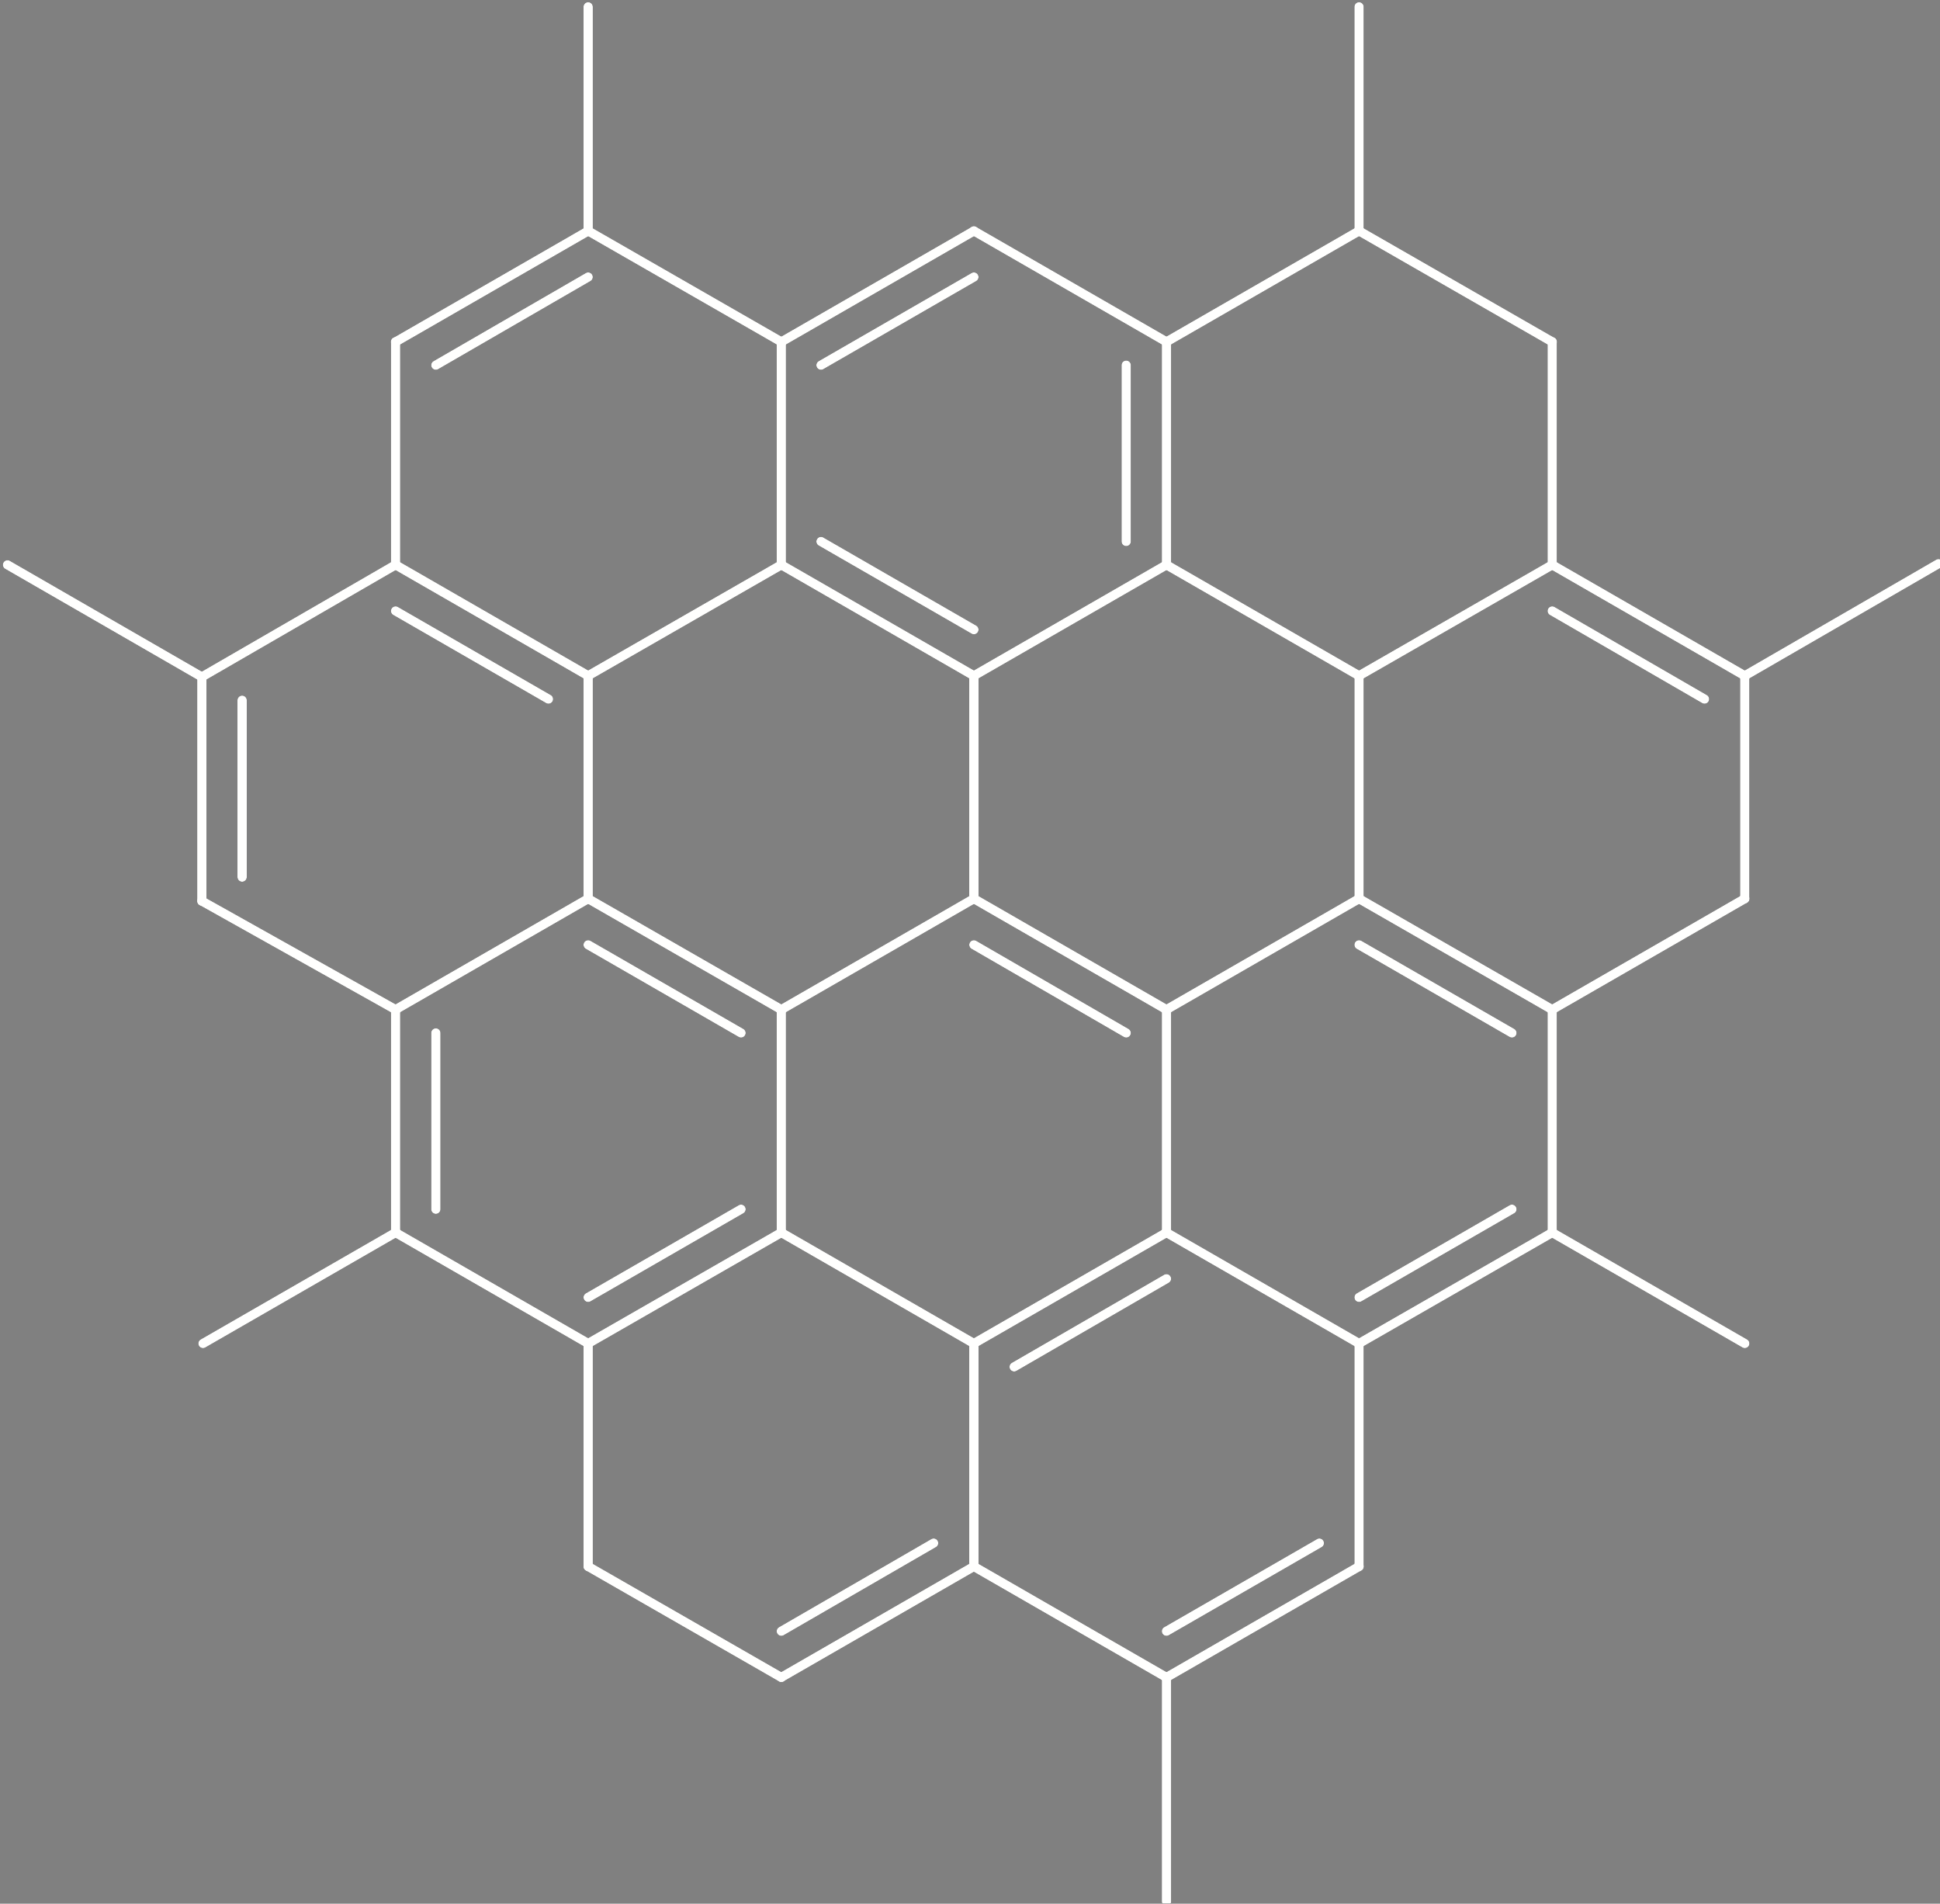 <?xml version="1.0" encoding="UTF-8" standalone="no"?>
<!-- Created with Inkscape (http://www.inkscape.org/) -->

<svg
   width="342.847"
   height="336.351"
   viewBox="0 0 90.712 88.993"
   version="1.1"
   id="svg1"
   xml:space="preserve"
   inkscape:export-filename="graphite.png"
   inkscape:export-xdpi="96"
   inkscape:export-ydpi="96"
   xmlns:inkscape="http://www.inkscape.org/namespaces/inkscape"
   xmlns:sodipodi="http://sodipodi.sourceforge.net/DTD/sodipodi-0.dtd"
   xmlns="http://www.w3.org/2000/svg"
   xmlns:svg="http://www.w3.org/2000/svg"><rect x="0" y="0" width="90.712" height="88.993" fill="#808080" stroke="none"/><sodipodi:namedview
     id="namedview1"
     pagecolor="#ffffff"
     bordercolor="#000000"
     borderopacity="0.25"
     inkscape:showpageshadow="2"
     inkscape:pageopacity="0.0"
     inkscape:pagecheckerboard="0"
     inkscape:deskcolor="#d1d1d1"
     inkscape:document-units="mm"
     showgrid="true"><inkscape:grid
       id="grid1"
       units="mm"
       originx="-299.494"
       originy="-112.679"
       spacingx="1"
       spacingy="1"
       empcolor="#0099e5"
       empopacity="0.302"
       color="#0099e5"
       opacity="0.149"
       empspacing="5"
       dotted="false"
       gridanglex="30"
       gridanglez="30"
       visible="true" /></sodipodi:namedview><defs
     id="defs1" /><g
     inkscape:label="Capa 1"
     inkscape:groupmode="layer"
     id="layer1"
     transform="translate(-299.494,-112.679)"><g
       id="g39234"
       transform="matrix(2.439,0,0,2.439,-492.789,-481.442)"><path
         style="fill:none;stroke:#000000;stroke-width:0.179px;stroke-linecap:round;stroke-linejoin:miter;stroke-miterlimit:2;stroke-dasharray:none;stroke-opacity:1"
         d="m 343.51,273.616 3.692,2.126"
         id="path1-6" /><path
         style="fill:none;stroke:#000000;stroke-width:0.179px;stroke-linecap:round;stroke-linejoin:miter;stroke-miterlimit:2;stroke-dasharray:none;stroke-opacity:1"
         d="m 350.894,273.616 -3.692,2.126"
         id="path2-6" /><path
         style="fill:none;stroke:#000000;stroke-width:0.179px;stroke-linecap:round;stroke-linejoin:miter;stroke-miterlimit:2;stroke-dasharray:none;stroke-opacity:1"
         d="m 350.133,273.168 -2.931,1.689"
         id="path3-7" /><path
         style="fill:none;stroke:#000000;stroke-width:0.179px;stroke-linecap:round;stroke-linejoin:miter;stroke-miterlimit:2;stroke-dasharray:none;stroke-opacity:1"
         d="m 350.894,269.342 v 4.274"
         id="path4-1" /><path
         style="fill:none;stroke:#000000;stroke-width:0.179px;stroke-linecap:round;stroke-linejoin:miter;stroke-miterlimit:2;stroke-dasharray:none;stroke-opacity:1"
         d="m 350.894,269.342 -3.692,-2.126"
         id="path5-9" /><path
         style="fill:none;stroke:#000000;stroke-width:0.179px;stroke-linecap:round;stroke-linejoin:miter;stroke-miterlimit:2;stroke-dasharray:none;stroke-opacity:1"
         d="m 354.597,267.216 -3.703,2.126"
         id="path6-8" /><path
         style="fill:none;stroke:#000000;stroke-width:0.179px;stroke-linecap:round;stroke-linejoin:miter;stroke-miterlimit:2;stroke-dasharray:none;stroke-opacity:1"
         d="m 353.825,266.769 -2.931,1.689"
         id="path7-20" /><path
         style="fill:none;stroke:#000000;stroke-width:0.179px;stroke-linecap:round;stroke-linejoin:miter;stroke-miterlimit:2;stroke-dasharray:none;stroke-opacity:1"
         d="m 354.597,267.216 v -4.274"
         id="path8-1" /><path
         style="fill:none;stroke:#000000;stroke-width:0.179px;stroke-linecap:round;stroke-linejoin:miter;stroke-miterlimit:2;stroke-dasharray:none;stroke-opacity:1"
         d="m 354.597,267.216 3.692,2.126"
         id="path9-4" /><path
         style="fill:none;stroke:#000000;stroke-width:0.179px;stroke-linecap:round;stroke-linejoin:miter;stroke-miterlimit:2;stroke-dasharray:none;stroke-opacity:1"
         d="m 354.597,250.144 -3.703,-2.126"
         id="path10-2" /><path
         style="fill:none;stroke:#000000;stroke-width:0.179px;stroke-linecap:round;stroke-linejoin:miter;stroke-miterlimit:2;stroke-dasharray:none;stroke-opacity:1"
         d="m 354.597,262.943 3.692,-2.126"
         id="path11-6" /><path
         style="fill:none;stroke:#000000;stroke-width:0.179px;stroke-linecap:round;stroke-linejoin:miter;stroke-miterlimit:2;stroke-dasharray:none;stroke-opacity:1"
         d="m 350.894,260.817 3.703,2.126"
         id="path12-2" /><path
         style="fill:none;stroke:#000000;stroke-width:0.179px;stroke-linecap:round;stroke-linejoin:miter;stroke-miterlimit:2;stroke-dasharray:none;stroke-opacity:1"
         d="m 350.894,261.701 2.931,1.689"
         id="path13-8" /><path
         style="fill:none;stroke:#000000;stroke-width:0.179px;stroke-linecap:round;stroke-linejoin:miter;stroke-miterlimit:2;stroke-dasharray:none;stroke-opacity:1"
         d="m 354.597,254.418 -3.703,2.126"
         id="path14-0" /><path
         style="fill:none;stroke:#000000;stroke-width:0.179px;stroke-linecap:round;stroke-linejoin:miter;stroke-miterlimit:2;stroke-dasharray:none;stroke-opacity:1"
         d="m 354.597,254.418 v -4.274"
         id="path15-71" /><path
         style="fill:none;stroke:#000000;stroke-width:0.179px;stroke-linecap:round;stroke-linejoin:miter;stroke-miterlimit:2;stroke-dasharray:none;stroke-opacity:1"
         d="M 358.288,256.544 354.597,254.418"
         id="path16-3" /><path
         style="fill:none;stroke:#000000;stroke-width:0.179px;stroke-linecap:round;stroke-linejoin:miter;stroke-miterlimit:2;stroke-dasharray:none;stroke-opacity:1"
         d="m 357.517,256.991 -2.92,-1.689"
         id="path17-7" /><path
         style="fill:none;stroke:#000000;stroke-width:0.179px;stroke-linecap:round;stroke-linejoin:miter;stroke-miterlimit:2;stroke-dasharray:none;stroke-opacity:1"
         d="m 358.288,256.544 v 4.274"
         id="path18-7" /><path
         style="fill:none;stroke:#000000;stroke-width:0.179px;stroke-linecap:round;stroke-linejoin:miter;stroke-miterlimit:2;stroke-dasharray:none;stroke-opacity:1"
         d="m 332.423,262.943 v 4.274"
         id="path19-2" /><path
         style="fill:none;stroke:#000000;stroke-width:0.179px;stroke-linecap:round;stroke-linejoin:miter;stroke-miterlimit:2;stroke-dasharray:none;stroke-opacity:1"
         d="m 333.195,263.39 v 3.379"
         id="path20-2" /><path
         style="fill:none;stroke:#000000;stroke-width:0.179px;stroke-linecap:round;stroke-linejoin:miter;stroke-miterlimit:2;stroke-dasharray:none;stroke-opacity:1"
         d="m 336.115,260.817 -3.692,2.126"
         id="path21-0" /><path
         style="fill:none;stroke:#000000;stroke-width:0.179px;stroke-linecap:round;stroke-linejoin:miter;stroke-miterlimit:2;stroke-dasharray:none;stroke-opacity:1"
         d="m 347.202,267.216 v -4.274"
         id="path22-1" /><path
         style="fill:none;stroke:#000000;stroke-width:0.179px;stroke-linecap:round;stroke-linejoin:miter;stroke-miterlimit:2;stroke-dasharray:none;stroke-opacity:1"
         d="m 343.51,269.342 3.692,-2.126"
         id="path23-95" /><path
         style="fill:none;stroke:#000000;stroke-width:0.179px;stroke-linecap:round;stroke-linejoin:miter;stroke-miterlimit:2;stroke-dasharray:none;stroke-opacity:1"
         d="m 344.282,269.79 2.92,-1.689"
         id="path24-1" /><path
         style="fill:none;stroke:#000000;stroke-width:0.179px;stroke-linecap:round;stroke-linejoin:miter;stroke-miterlimit:2;stroke-dasharray:none;stroke-opacity:1"
         d="m 343.51,273.616 v -4.274"
         id="path25-0" /><path
         style="fill:none;stroke:#000000;stroke-width:0.179px;stroke-linecap:round;stroke-linejoin:miter;stroke-miterlimit:2;stroke-dasharray:none;stroke-opacity:1"
         d="m 339.818,275.741 3.692,-2.126"
         id="path26-8" /><path
         style="fill:none;stroke:#000000;stroke-width:0.179px;stroke-linecap:round;stroke-linejoin:miter;stroke-miterlimit:2;stroke-dasharray:none;stroke-opacity:1"
         d="m 339.818,274.857 2.92,-1.689"
         id="path27-3" /><path
         style="fill:none;stroke:#000000;stroke-width:0.179px;stroke-linecap:round;stroke-linejoin:miter;stroke-miterlimit:2;stroke-dasharray:none;stroke-opacity:1"
         d="m 336.115,273.616 3.703,2.126"
         id="path28-3" /><path
         style="fill:none;stroke:#000000;stroke-width:0.179px;stroke-linecap:round;stroke-linejoin:miter;stroke-miterlimit:2;stroke-dasharray:none;stroke-opacity:1"
         d="m 336.115,269.342 v 4.274"
         id="path29-0" /><path
         style="fill:none;stroke:#000000;stroke-width:0.179px;stroke-linecap:round;stroke-linejoin:miter;stroke-miterlimit:2;stroke-dasharray:none;stroke-opacity:1"
         d="m 336.115,269.342 -3.692,-2.126"
         id="path30-6" /><path
         style="fill:none;stroke:#000000;stroke-width:0.179px;stroke-linecap:round;stroke-linejoin:miter;stroke-miterlimit:2;stroke-dasharray:none;stroke-opacity:1"
         d="m 339.818,267.216 -3.703,2.126"
         id="path31-8" /><path
         style="fill:none;stroke:#000000;stroke-width:0.179px;stroke-linecap:round;stroke-linejoin:miter;stroke-miterlimit:2;stroke-dasharray:none;stroke-opacity:1"
         d="m 339.046,266.769 -2.931,1.689"
         id="path32-3" /><path
         style="fill:none;stroke:#000000;stroke-width:0.179px;stroke-linecap:round;stroke-linejoin:miter;stroke-miterlimit:2;stroke-dasharray:none;stroke-opacity:1"
         d="m 339.818,267.216 v -4.274"
         id="path33-5" /><path
         style="fill:none;stroke:#000000;stroke-width:0.179px;stroke-linecap:round;stroke-linejoin:miter;stroke-miterlimit:2;stroke-dasharray:none;stroke-opacity:1"
         d="m 339.818,267.216 3.692,2.126"
         id="path34-1" /><path
         style="fill:none;stroke:#000000;stroke-width:0.179px;stroke-linecap:round;stroke-linejoin:miter;stroke-miterlimit:2;stroke-dasharray:none;stroke-opacity:1"
         d="m 332.423,250.144 v 4.274"
         id="path35-0" /><path
         style="fill:none;stroke:#000000;stroke-width:0.179px;stroke-linecap:round;stroke-linejoin:miter;stroke-miterlimit:2;stroke-dasharray:none;stroke-opacity:1"
         d="m 336.115,248.019 -3.692,2.126"
         id="path36-1" /><path
         style="fill:none;stroke:#000000;stroke-width:0.179px;stroke-linecap:round;stroke-linejoin:miter;stroke-miterlimit:2;stroke-dasharray:none;stroke-opacity:1"
         d="m 336.115,248.902 -2.92,1.689"
         id="path37-1" /><path
         style="fill:none;stroke:#000000;stroke-width:0.179px;stroke-linecap:round;stroke-linejoin:miter;stroke-miterlimit:2;stroke-dasharray:none;stroke-opacity:1"
         d="m 339.818,250.144 -3.703,-2.126"
         id="path38-4" /><path
         style="fill:none;stroke:#000000;stroke-width:0.179px;stroke-linecap:round;stroke-linejoin:miter;stroke-miterlimit:2;stroke-dasharray:none;stroke-opacity:1"
         d="m 343.51,248.019 -3.692,2.126"
         id="path39-7" /><path
         style="fill:none;stroke:#000000;stroke-width:0.179px;stroke-linecap:round;stroke-linejoin:miter;stroke-miterlimit:2;stroke-dasharray:none;stroke-opacity:1"
         d="m 343.51,248.902 -2.931,1.689"
         id="path40-66" /><path
         style="fill:none;stroke:#000000;stroke-width:0.179px;stroke-linecap:round;stroke-linejoin:miter;stroke-miterlimit:2;stroke-dasharray:none;stroke-opacity:1"
         d="m 347.202,250.144 -3.692,-2.126"
         id="path41-1" /><path
         style="fill:none;stroke:#000000;stroke-width:0.179px;stroke-linecap:round;stroke-linejoin:miter;stroke-miterlimit:2;stroke-dasharray:none;stroke-opacity:1"
         d="m 350.894,256.544 -3.692,-2.126"
         id="path42-0" /><path
         style="fill:none;stroke:#000000;stroke-width:0.179px;stroke-linecap:round;stroke-linejoin:miter;stroke-miterlimit:2;stroke-dasharray:none;stroke-opacity:1"
         d="m 347.202,262.943 3.692,-2.126"
         id="path43-2" /><path
         style="fill:none;stroke:#000000;stroke-width:0.179px;stroke-linecap:round;stroke-linejoin:miter;stroke-miterlimit:2;stroke-dasharray:none;stroke-opacity:1"
         d="m 343.51,260.817 3.692,2.126"
         id="path44-1" /><path
         style="fill:none;stroke:#000000;stroke-width:0.179px;stroke-linecap:round;stroke-linejoin:miter;stroke-miterlimit:2;stroke-dasharray:none;stroke-opacity:1"
         d="m 343.51,261.701 2.92,1.689"
         id="path45-0" /><path
         style="fill:none;stroke:#000000;stroke-width:0.179px;stroke-linecap:round;stroke-linejoin:miter;stroke-miterlimit:2;stroke-dasharray:none;stroke-opacity:1"
         d="m 339.818,262.943 3.692,-2.126"
         id="path46-7" /><path
         style="fill:none;stroke:#000000;stroke-width:0.179px;stroke-linecap:round;stroke-linejoin:miter;stroke-miterlimit:2;stroke-dasharray:none;stroke-opacity:1"
         d="m 336.115,260.817 3.703,2.126"
         id="path47-9" /><path
         style="fill:none;stroke:#000000;stroke-width:0.179px;stroke-linecap:round;stroke-linejoin:miter;stroke-miterlimit:2;stroke-dasharray:none;stroke-opacity:1"
         d="m 336.115,261.701 2.931,1.689"
         id="path48-5" /><path
         style="fill:none;stroke:#000000;stroke-width:0.179px;stroke-linecap:round;stroke-linejoin:miter;stroke-miterlimit:2;stroke-dasharray:none;stroke-opacity:1"
         d="m 336.115,256.544 v 4.274"
         id="path49-5" /><path
         style="fill:none;stroke:#000000;stroke-width:0.179px;stroke-linecap:round;stroke-linejoin:miter;stroke-miterlimit:2;stroke-dasharray:none;stroke-opacity:1"
         d="m 336.115,256.544 -3.692,-2.126"
         id="path50-1" /><path
         style="fill:none;stroke:#000000;stroke-width:0.179px;stroke-linecap:round;stroke-linejoin:miter;stroke-miterlimit:2;stroke-dasharray:none;stroke-opacity:1"
         d="m 335.354,256.991 -2.931,-1.689"
         id="path51-1" /><path
         style="fill:none;stroke:#000000;stroke-width:0.179px;stroke-linecap:round;stroke-linejoin:miter;stroke-miterlimit:2;stroke-dasharray:none;stroke-opacity:1"
         d="m 339.818,254.418 -3.703,2.126"
         id="path52-5" /><path
         style="fill:none;stroke:#000000;stroke-width:0.179px;stroke-linecap:round;stroke-linejoin:miter;stroke-miterlimit:2;stroke-dasharray:none;stroke-opacity:1"
         d="m 339.818,254.418 v -4.274"
         id="path53-3" /><path
         style="fill:none;stroke:#000000;stroke-width:0.179px;stroke-linecap:round;stroke-linejoin:miter;stroke-miterlimit:2;stroke-dasharray:none;stroke-opacity:1"
         d="m 343.51,256.544 -3.692,-2.126"
         id="path54-0" /><path
         style="fill:none;stroke:#000000;stroke-width:0.179px;stroke-linecap:round;stroke-linejoin:miter;stroke-miterlimit:2;stroke-dasharray:none;stroke-opacity:1"
         d="m 343.51,255.66 -2.931,-1.689"
         id="path55-7" /><path
         style="fill:none;stroke:#000000;stroke-width:0.179px;stroke-linecap:round;stroke-linejoin:miter;stroke-miterlimit:2;stroke-dasharray:none;stroke-opacity:1"
         d="m 343.51,256.544 3.692,-2.126"
         id="path56-9" /><path
         style="fill:none;stroke:#000000;stroke-width:0.179px;stroke-linecap:round;stroke-linejoin:miter;stroke-miterlimit:2;stroke-dasharray:none;stroke-opacity:1"
         d="m 343.51,256.544 v 4.274"
         id="path57-1" /><path
         style="fill:none;stroke:#000000;stroke-width:0.179px;stroke-linecap:round;stroke-linejoin:miter;stroke-miterlimit:2;stroke-dasharray:none;stroke-opacity:1"
         d="m 347.202,250.144 3.692,-2.126"
         id="path58-6" /><path
         style="fill:none;stroke:#000000;stroke-width:0.179px;stroke-linecap:round;stroke-linejoin:miter;stroke-miterlimit:2;stroke-dasharray:none;stroke-opacity:1"
         d="m 350.894,256.544 v 4.274"
         id="path59-2" /><path
         style="fill:none;stroke:#000000;stroke-width:0.179px;stroke-linecap:round;stroke-linejoin:miter;stroke-miterlimit:2;stroke-dasharray:none;stroke-opacity:1"
         d="m 347.202,254.418 v -4.274"
         id="path60-5" /><path
         style="fill:none;stroke:#000000;stroke-width:0.179px;stroke-linecap:round;stroke-linejoin:miter;stroke-miterlimit:2;stroke-dasharray:none;stroke-opacity:1"
         d="m 346.43,253.97 v -3.379"
         id="path61-3" /><path
         style="fill:none;stroke:#000000;stroke-width:0.179px;stroke-linecap:round;stroke-linejoin:miter;stroke-miterlimit:2;stroke-dasharray:none;stroke-opacity:1"
         d="m 328.709,256.566 3.714,-2.148"
         id="path62-4" /><path
         style="fill:none;stroke:#000000;stroke-width:0.179px;stroke-linecap:round;stroke-linejoin:miter;stroke-miterlimit:2;stroke-dasharray:none;stroke-opacity:1"
         d="m 328.709,260.862 v -4.296"
         id="path63-9" /><path
         style="fill:none;stroke:#000000;stroke-width:0.179px;stroke-linecap:round;stroke-linejoin:miter;stroke-miterlimit:2;stroke-dasharray:none;stroke-opacity:1"
         d="M 329.481,260.403 V 257.013"
         id="path64-0" /><path
         style="fill:none;stroke:#000000;stroke-width:0.179px;stroke-linecap:round;stroke-linejoin:miter;stroke-miterlimit:2;stroke-dasharray:none;stroke-opacity:1"
         d="m 332.423,262.943 -3.714,-2.081"
         id="path65-1" /><path
         style="fill:none;stroke:#000000;stroke-width:0.179px;stroke-linecap:round;stroke-linejoin:miter;stroke-miterlimit:2;stroke-dasharray:none;stroke-opacity:1"
         d="m 332.423,267.216 -3.692,2.126"
         id="path66-6" /><path
         style="fill:none;stroke:#000000;stroke-width:0.179px;stroke-linecap:round;stroke-linejoin:miter;stroke-miterlimit:2;stroke-dasharray:none;stroke-opacity:1"
         d="m 324.983,254.418 3.725,2.148"
         id="path67-0" /><path
         style="fill:none;stroke:#000000;stroke-width:0.179px;stroke-linecap:round;stroke-linejoin:miter;stroke-miterlimit:2;stroke-dasharray:none;stroke-opacity:1"
         d="m 350.894,243.723 v 4.296"
         id="path68-1" /><path
         style="fill:none;stroke:#000000;stroke-width:0.179px;stroke-linecap:round;stroke-linejoin:miter;stroke-miterlimit:2;stroke-dasharray:none;stroke-opacity:1"
         d="m 362.003,254.396 -3.714,2.148"
         id="path69-4" /><path
         style="fill:none;stroke:#000000;stroke-width:0.179px;stroke-linecap:round;stroke-linejoin:miter;stroke-miterlimit:2;stroke-dasharray:none;stroke-opacity:1"
         d="m 336.115,243.723 v 4.296"
         id="path70-3" /><path
         style="fill:none;stroke:#000000;stroke-width:0.179px;stroke-linecap:round;stroke-linejoin:miter;stroke-miterlimit:2;stroke-dasharray:none;stroke-opacity:1"
         d="m 347.202,280.037 v -4.296"
         id="path71-8" /></g><g
       id="g39234-4"
       transform="matrix(2.439,0,0,2.439,-492.789,-481.442)"
       style="fill:none;fill-opacity:1;stroke:#fffffe;stroke-opacity:1"><path
         style="fill:none;fill-opacity:1;stroke:#fffffe;stroke-width:0.179px;stroke-linecap:round;stroke-linejoin:miter;stroke-miterlimit:2;stroke-dasharray:none;stroke-opacity:1"
         d="m 343.51,273.616 3.692,2.126"
         id="path1-6-1" /><path
         style="fill:none;fill-opacity:1;stroke:#fffffe;stroke-width:0.179px;stroke-linecap:round;stroke-linejoin:miter;stroke-miterlimit:2;stroke-dasharray:none;stroke-opacity:1"
         d="m 350.894,273.616 -3.692,2.126"
         id="path2-6-3" /><path
         style="fill:none;fill-opacity:1;stroke:#fffffe;stroke-width:0.179px;stroke-linecap:round;stroke-linejoin:miter;stroke-miterlimit:2;stroke-dasharray:none;stroke-opacity:1"
         d="m 350.133,273.168 -2.931,1.689"
         id="path3-7-6" /><path
         style="fill:none;fill-opacity:1;stroke:#fffffe;stroke-width:0.179px;stroke-linecap:round;stroke-linejoin:miter;stroke-miterlimit:2;stroke-dasharray:none;stroke-opacity:1"
         d="m 350.894,269.342 v 4.274"
         id="path4-1-2" /><path
         style="fill:none;fill-opacity:1;stroke:#fffffe;stroke-width:0.179px;stroke-linecap:round;stroke-linejoin:miter;stroke-miterlimit:2;stroke-dasharray:none;stroke-opacity:1"
         d="m 350.894,269.342 -3.692,-2.126"
         id="path5-9-5" /><path
         style="fill:none;fill-opacity:1;stroke:#fffffe;stroke-width:0.179px;stroke-linecap:round;stroke-linejoin:miter;stroke-miterlimit:2;stroke-dasharray:none;stroke-opacity:1"
         d="m 354.597,267.216 -3.703,2.126"
         id="path6-8-0" /><path
         style="fill:none;fill-opacity:1;stroke:#fffffe;stroke-width:0.179px;stroke-linecap:round;stroke-linejoin:miter;stroke-miterlimit:2;stroke-dasharray:none;stroke-opacity:1"
         d="m 353.825,266.769 -2.931,1.689"
         id="path7-20-0" /><path
         style="fill:none;fill-opacity:1;stroke:#fffffe;stroke-width:0.179px;stroke-linecap:round;stroke-linejoin:miter;stroke-miterlimit:2;stroke-dasharray:none;stroke-opacity:1"
         d="m 354.597,267.216 v -4.274"
         id="path8-1-5" /><path
         style="fill:none;fill-opacity:1;stroke:#fffffe;stroke-width:0.179px;stroke-linecap:round;stroke-linejoin:miter;stroke-miterlimit:2;stroke-dasharray:none;stroke-opacity:1"
         d="m 354.597,267.216 3.692,2.126"
         id="path9-4-1" /><path
         style="fill:none;fill-opacity:1;stroke:#fffffe;stroke-width:0.179px;stroke-linecap:round;stroke-linejoin:miter;stroke-miterlimit:2;stroke-dasharray:none;stroke-opacity:1"
         d="m 354.597,250.144 -3.703,-2.126"
         id="path10-2-9" /><path
         style="fill:none;fill-opacity:1;stroke:#fffffe;stroke-width:0.179px;stroke-linecap:round;stroke-linejoin:miter;stroke-miterlimit:2;stroke-dasharray:none;stroke-opacity:1"
         d="m 354.597,262.943 3.692,-2.126"
         id="path11-6-2" /><path
         style="fill:none;fill-opacity:1;stroke:#fffffe;stroke-width:0.179px;stroke-linecap:round;stroke-linejoin:miter;stroke-miterlimit:2;stroke-dasharray:none;stroke-opacity:1"
         d="m 350.894,260.817 3.703,2.126"
         id="path12-2-0" /><path
         style="fill:none;fill-opacity:1;stroke:#fffffe;stroke-width:0.179px;stroke-linecap:round;stroke-linejoin:miter;stroke-miterlimit:2;stroke-dasharray:none;stroke-opacity:1"
         d="m 350.894,261.701 2.931,1.689"
         id="path13-8-2" /><path
         style="fill:none;fill-opacity:1;stroke:#fffffe;stroke-width:0.179px;stroke-linecap:round;stroke-linejoin:miter;stroke-miterlimit:2;stroke-dasharray:none;stroke-opacity:1"
         d="m 354.597,254.418 -3.703,2.126"
         id="path14-0-9" /><path
         style="fill:none;fill-opacity:1;stroke:#fffffe;stroke-width:0.179px;stroke-linecap:round;stroke-linejoin:miter;stroke-miterlimit:2;stroke-dasharray:none;stroke-opacity:1"
         d="m 354.597,254.418 v -4.274"
         id="path15-71-4" /><path
         style="fill:none;fill-opacity:1;stroke:#fffffe;stroke-width:0.179px;stroke-linecap:round;stroke-linejoin:miter;stroke-miterlimit:2;stroke-dasharray:none;stroke-opacity:1"
         d="M 358.288,256.544 354.597,254.418"
         id="path16-3-7" /><path
         style="fill:none;fill-opacity:1;stroke:#fffffe;stroke-width:0.179px;stroke-linecap:round;stroke-linejoin:miter;stroke-miterlimit:2;stroke-dasharray:none;stroke-opacity:1"
         d="m 357.517,256.991 -2.92,-1.689"
         id="path17-7-2" /><path
         style="fill:none;fill-opacity:1;stroke:#fffffe;stroke-width:0.179px;stroke-linecap:round;stroke-linejoin:miter;stroke-miterlimit:2;stroke-dasharray:none;stroke-opacity:1"
         d="m 358.288,256.544 v 4.274"
         id="path18-7-6" /><path
         style="fill:none;fill-opacity:1;stroke:#fffffe;stroke-width:0.179px;stroke-linecap:round;stroke-linejoin:miter;stroke-miterlimit:2;stroke-dasharray:none;stroke-opacity:1"
         d="m 332.423,262.943 v 4.274"
         id="path19-2-0" /><path
         style="fill:none;fill-opacity:1;stroke:#fffffe;stroke-width:0.179px;stroke-linecap:round;stroke-linejoin:miter;stroke-miterlimit:2;stroke-dasharray:none;stroke-opacity:1"
         d="m 333.195,263.39 v 3.379"
         id="path20-2-4" /><path
         style="fill:none;fill-opacity:1;stroke:#fffffe;stroke-width:0.179px;stroke-linecap:round;stroke-linejoin:miter;stroke-miterlimit:2;stroke-dasharray:none;stroke-opacity:1"
         d="m 336.115,260.817 -3.692,2.126"
         id="path21-0-6" /><path
         style="fill:none;fill-opacity:1;stroke:#fffffe;stroke-width:0.179px;stroke-linecap:round;stroke-linejoin:miter;stroke-miterlimit:2;stroke-dasharray:none;stroke-opacity:1"
         d="m 347.202,267.216 v -4.274"
         id="path22-1-1" /><path
         style="fill:none;fill-opacity:1;stroke:#fffffe;stroke-width:0.179px;stroke-linecap:round;stroke-linejoin:miter;stroke-miterlimit:2;stroke-dasharray:none;stroke-opacity:1"
         d="m 343.51,269.342 3.692,-2.126"
         id="path23-95-1" /><path
         style="fill:none;fill-opacity:1;stroke:#fffffe;stroke-width:0.179px;stroke-linecap:round;stroke-linejoin:miter;stroke-miterlimit:2;stroke-dasharray:none;stroke-opacity:1"
         d="m 344.282,269.79 2.92,-1.689"
         id="path24-1-9" /><path
         style="fill:none;fill-opacity:1;stroke:#fffffe;stroke-width:0.179px;stroke-linecap:round;stroke-linejoin:miter;stroke-miterlimit:2;stroke-dasharray:none;stroke-opacity:1"
         d="m 343.51,273.616 v -4.274"
         id="path25-0-7" /><path
         style="fill:none;fill-opacity:1;stroke:#fffffe;stroke-width:0.179px;stroke-linecap:round;stroke-linejoin:miter;stroke-miterlimit:2;stroke-dasharray:none;stroke-opacity:1"
         d="m 339.818,275.741 3.692,-2.126"
         id="path26-8-5" /><path
         style="fill:none;fill-opacity:1;stroke:#fffffe;stroke-width:0.179px;stroke-linecap:round;stroke-linejoin:miter;stroke-miterlimit:2;stroke-dasharray:none;stroke-opacity:1"
         d="m 339.818,274.857 2.92,-1.689"
         id="path27-3-5" /><path
         style="fill:none;fill-opacity:1;stroke:#fffffe;stroke-width:0.179px;stroke-linecap:round;stroke-linejoin:miter;stroke-miterlimit:2;stroke-dasharray:none;stroke-opacity:1"
         d="m 336.115,273.616 3.703,2.126"
         id="path28-3-6" /><path
         style="fill:none;fill-opacity:1;stroke:#fffffe;stroke-width:0.179px;stroke-linecap:round;stroke-linejoin:miter;stroke-miterlimit:2;stroke-dasharray:none;stroke-opacity:1"
         d="m 336.115,269.342 v 4.274"
         id="path29-0-5" /><path
         style="fill:none;fill-opacity:1;stroke:#fffffe;stroke-width:0.179px;stroke-linecap:round;stroke-linejoin:miter;stroke-miterlimit:2;stroke-dasharray:none;stroke-opacity:1"
         d="m 336.115,269.342 -3.692,-2.126"
         id="path30-6-2" /><path
         style="fill:none;fill-opacity:1;stroke:#fffffe;stroke-width:0.179px;stroke-linecap:round;stroke-linejoin:miter;stroke-miterlimit:2;stroke-dasharray:none;stroke-opacity:1"
         d="m 339.818,267.216 -3.703,2.126"
         id="path31-8-3" /><path
         style="fill:none;fill-opacity:1;stroke:#fffffe;stroke-width:0.179px;stroke-linecap:round;stroke-linejoin:miter;stroke-miterlimit:2;stroke-dasharray:none;stroke-opacity:1"
         d="m 339.046,266.769 -2.931,1.689"
         id="path32-3-6" /><path
         style="fill:none;fill-opacity:1;stroke:#fffffe;stroke-width:0.179px;stroke-linecap:round;stroke-linejoin:miter;stroke-miterlimit:2;stroke-dasharray:none;stroke-opacity:1"
         d="m 339.818,267.216 v -4.274"
         id="path33-5-3" /><path
         style="fill:none;fill-opacity:1;stroke:#fffffe;stroke-width:0.179px;stroke-linecap:round;stroke-linejoin:miter;stroke-miterlimit:2;stroke-dasharray:none;stroke-opacity:1"
         d="m 339.818,267.216 3.692,2.126"
         id="path34-1-4" /><path
         style="fill:none;fill-opacity:1;stroke:#fffffe;stroke-width:0.179px;stroke-linecap:round;stroke-linejoin:miter;stroke-miterlimit:2;stroke-dasharray:none;stroke-opacity:1"
         d="m 332.423,250.144 v 4.274"
         id="path35-0-4" /><path
         style="fill:none;fill-opacity:1;stroke:#fffffe;stroke-width:0.179px;stroke-linecap:round;stroke-linejoin:miter;stroke-miterlimit:2;stroke-dasharray:none;stroke-opacity:1"
         d="m 336.115,248.019 -3.692,2.126"
         id="path36-1-4" /><path
         style="fill:none;fill-opacity:1;stroke:#fffffe;stroke-width:0.179px;stroke-linecap:round;stroke-linejoin:miter;stroke-miterlimit:2;stroke-dasharray:none;stroke-opacity:1"
         d="m 336.115,248.902 -2.92,1.689"
         id="path37-1-0" /><path
         style="fill:none;fill-opacity:1;stroke:#fffffe;stroke-width:0.179px;stroke-linecap:round;stroke-linejoin:miter;stroke-miterlimit:2;stroke-dasharray:none;stroke-opacity:1"
         d="m 339.818,250.144 -3.703,-2.126"
         id="path38-4-7" /><path
         style="fill:none;fill-opacity:1;stroke:#fffffe;stroke-width:0.179px;stroke-linecap:round;stroke-linejoin:miter;stroke-miterlimit:2;stroke-dasharray:none;stroke-opacity:1"
         d="m 343.51,248.019 -3.692,2.126"
         id="path39-7-4" /><path
         style="fill:none;fill-opacity:1;stroke:#fffffe;stroke-width:0.179px;stroke-linecap:round;stroke-linejoin:miter;stroke-miterlimit:2;stroke-dasharray:none;stroke-opacity:1"
         d="m 343.51,248.902 -2.931,1.689"
         id="path40-66-3" /><path
         style="fill:none;fill-opacity:1;stroke:#fffffe;stroke-width:0.179px;stroke-linecap:round;stroke-linejoin:miter;stroke-miterlimit:2;stroke-dasharray:none;stroke-opacity:1"
         d="m 347.202,250.144 -3.692,-2.126"
         id="path41-1-8" /><path
         style="fill:none;fill-opacity:1;stroke:#fffffe;stroke-width:0.179px;stroke-linecap:round;stroke-linejoin:miter;stroke-miterlimit:2;stroke-dasharray:none;stroke-opacity:1"
         d="m 350.894,256.544 -3.692,-2.126"
         id="path42-0-2" /><path
         style="fill:none;fill-opacity:1;stroke:#fffffe;stroke-width:0.179px;stroke-linecap:round;stroke-linejoin:miter;stroke-miterlimit:2;stroke-dasharray:none;stroke-opacity:1"
         d="m 347.202,262.943 3.692,-2.126"
         id="path43-2-3" /><path
         style="fill:none;fill-opacity:1;stroke:#fffffe;stroke-width:0.179px;stroke-linecap:round;stroke-linejoin:miter;stroke-miterlimit:2;stroke-dasharray:none;stroke-opacity:1"
         d="m 343.51,260.817 3.692,2.126"
         id="path44-1-1" /><path
         style="fill:none;fill-opacity:1;stroke:#fffffe;stroke-width:0.179px;stroke-linecap:round;stroke-linejoin:miter;stroke-miterlimit:2;stroke-dasharray:none;stroke-opacity:1"
         d="m 343.51,261.701 2.92,1.689"
         id="path45-0-9" /><path
         style="fill:none;fill-opacity:1;stroke:#fffffe;stroke-width:0.179px;stroke-linecap:round;stroke-linejoin:miter;stroke-miterlimit:2;stroke-dasharray:none;stroke-opacity:1"
         d="m 339.818,262.943 3.692,-2.126"
         id="path46-7-8" /><path
         style="fill:none;fill-opacity:1;stroke:#fffffe;stroke-width:0.179px;stroke-linecap:round;stroke-linejoin:miter;stroke-miterlimit:2;stroke-dasharray:none;stroke-opacity:1"
         d="m 336.115,260.817 3.703,2.126"
         id="path47-9-9" /><path
         style="fill:none;fill-opacity:1;stroke:#fffffe;stroke-width:0.179px;stroke-linecap:round;stroke-linejoin:miter;stroke-miterlimit:2;stroke-dasharray:none;stroke-opacity:1"
         d="m 336.115,261.701 2.931,1.689"
         id="path48-5-2" /><path
         style="fill:none;fill-opacity:1;stroke:#fffffe;stroke-width:0.179px;stroke-linecap:round;stroke-linejoin:miter;stroke-miterlimit:2;stroke-dasharray:none;stroke-opacity:1"
         d="m 336.115,256.544 v 4.274"
         id="path49-5-6" /><path
         style="fill:none;fill-opacity:1;stroke:#fffffe;stroke-width:0.179px;stroke-linecap:round;stroke-linejoin:miter;stroke-miterlimit:2;stroke-dasharray:none;stroke-opacity:1"
         d="m 336.115,256.544 -3.692,-2.126"
         id="path50-1-5" /><path
         style="fill:none;fill-opacity:1;stroke:#fffffe;stroke-width:0.179px;stroke-linecap:round;stroke-linejoin:miter;stroke-miterlimit:2;stroke-dasharray:none;stroke-opacity:1"
         d="m 335.354,256.991 -2.931,-1.689"
         id="path51-1-6" /><path
         style="fill:none;fill-opacity:1;stroke:#fffffe;stroke-width:0.179px;stroke-linecap:round;stroke-linejoin:miter;stroke-miterlimit:2;stroke-dasharray:none;stroke-opacity:1"
         d="m 339.818,254.418 -3.703,2.126"
         id="path52-5-4" /><path
         style="fill:none;fill-opacity:1;stroke:#fffffe;stroke-width:0.179px;stroke-linecap:round;stroke-linejoin:miter;stroke-miterlimit:2;stroke-dasharray:none;stroke-opacity:1"
         d="m 339.818,254.418 v -4.274"
         id="path53-3-3" /><path
         style="fill:none;fill-opacity:1;stroke:#fffffe;stroke-width:0.179px;stroke-linecap:round;stroke-linejoin:miter;stroke-miterlimit:2;stroke-dasharray:none;stroke-opacity:1"
         d="m 343.51,256.544 -3.692,-2.126"
         id="path54-0-3" /><path
         style="fill:none;fill-opacity:1;stroke:#fffffe;stroke-width:0.179px;stroke-linecap:round;stroke-linejoin:miter;stroke-miterlimit:2;stroke-dasharray:none;stroke-opacity:1"
         d="m 343.51,255.66 -2.931,-1.689"
         id="path55-7-9" /><path
         style="fill:none;fill-opacity:1;stroke:#fffffe;stroke-width:0.179px;stroke-linecap:round;stroke-linejoin:miter;stroke-miterlimit:2;stroke-dasharray:none;stroke-opacity:1"
         d="m 343.51,256.544 3.692,-2.126"
         id="path56-9-8" /><path
         style="fill:none;fill-opacity:1;stroke:#fffffe;stroke-width:0.179px;stroke-linecap:round;stroke-linejoin:miter;stroke-miterlimit:2;stroke-dasharray:none;stroke-opacity:1"
         d="m 343.51,256.544 v 4.274"
         id="path57-1-1" /><path
         style="fill:none;fill-opacity:1;stroke:#fffffe;stroke-width:0.179px;stroke-linecap:round;stroke-linejoin:miter;stroke-miterlimit:2;stroke-dasharray:none;stroke-opacity:1"
         d="m 347.202,250.144 3.692,-2.126"
         id="path58-6-2" /><path
         style="fill:none;fill-opacity:1;stroke:#fffffe;stroke-width:0.179px;stroke-linecap:round;stroke-linejoin:miter;stroke-miterlimit:2;stroke-dasharray:none;stroke-opacity:1"
         d="m 350.894,256.544 v 4.274"
         id="path59-2-6" /><path
         style="fill:none;fill-opacity:1;stroke:#fffffe;stroke-width:0.179px;stroke-linecap:round;stroke-linejoin:miter;stroke-miterlimit:2;stroke-dasharray:none;stroke-opacity:1"
         d="m 347.202,254.418 v -4.274"
         id="path60-5-2" /><path
         style="fill:none;fill-opacity:1;stroke:#fffffe;stroke-width:0.179px;stroke-linecap:round;stroke-linejoin:miter;stroke-miterlimit:2;stroke-dasharray:none;stroke-opacity:1"
         d="m 346.43,253.97 v -3.379"
         id="path61-3-7" /><path
         style="fill:none;fill-opacity:1;stroke:#fffffe;stroke-width:0.179px;stroke-linecap:round;stroke-linejoin:miter;stroke-miterlimit:2;stroke-dasharray:none;stroke-opacity:1"
         d="m 328.709,256.566 3.714,-2.148"
         id="path62-4-1" /><path
         style="fill:none;fill-opacity:1;stroke:#fffffe;stroke-width:0.179px;stroke-linecap:round;stroke-linejoin:miter;stroke-miterlimit:2;stroke-dasharray:none;stroke-opacity:1"
         d="m 328.709,260.862 v -4.296"
         id="path63-9-4" /><path
         style="fill:none;fill-opacity:1;stroke:#fffffe;stroke-width:0.179px;stroke-linecap:round;stroke-linejoin:miter;stroke-miterlimit:2;stroke-dasharray:none;stroke-opacity:1"
         d="M 329.481,260.403 V 257.013"
         id="path64-0-2" /><path
         style="fill:none;fill-opacity:1;stroke:#fffffe;stroke-width:0.179px;stroke-linecap:round;stroke-linejoin:miter;stroke-miterlimit:2;stroke-dasharray:none;stroke-opacity:1"
         d="m 332.423,262.943 -3.714,-2.081"
         id="path65-1-0" /><path
         style="fill:none;fill-opacity:1;stroke:#fffffe;stroke-width:0.179px;stroke-linecap:round;stroke-linejoin:miter;stroke-miterlimit:2;stroke-dasharray:none;stroke-opacity:1"
         d="m 332.423,267.216 -3.692,2.126"
         id="path66-6-3" /><path
         style="fill:none;fill-opacity:1;stroke:#fffffe;stroke-width:0.179px;stroke-linecap:round;stroke-linejoin:miter;stroke-miterlimit:2;stroke-dasharray:none;stroke-opacity:1"
         d="m 324.983,254.418 3.725,2.148"
         id="path67-0-3" /><path
         style="fill:none;fill-opacity:1;stroke:#fffffe;stroke-width:0.179px;stroke-linecap:round;stroke-linejoin:miter;stroke-miterlimit:2;stroke-dasharray:none;stroke-opacity:1"
         d="m 350.894,243.723 v 4.296"
         id="path68-1-0" /><path
         style="fill:none;fill-opacity:1;stroke:#fffffe;stroke-width:0.179px;stroke-linecap:round;stroke-linejoin:miter;stroke-miterlimit:2;stroke-dasharray:none;stroke-opacity:1"
         d="m 362.003,254.396 -3.714,2.148"
         id="path69-4-4" /><path
         style="fill:none;fill-opacity:1;stroke:#fffffe;stroke-width:0.179px;stroke-linecap:round;stroke-linejoin:miter;stroke-miterlimit:2;stroke-dasharray:none;stroke-opacity:1"
         d="m 336.115,243.723 v 4.296"
         id="path70-3-6" /><path
         style="fill:none;fill-opacity:1;stroke:#fffffe;stroke-width:0.179px;stroke-linecap:round;stroke-linejoin:miter;stroke-miterlimit:2;stroke-dasharray:none;stroke-opacity:1"
         d="m 347.202,280.037 v -4.296"
         id="path71-8-9" /></g></g></svg>
